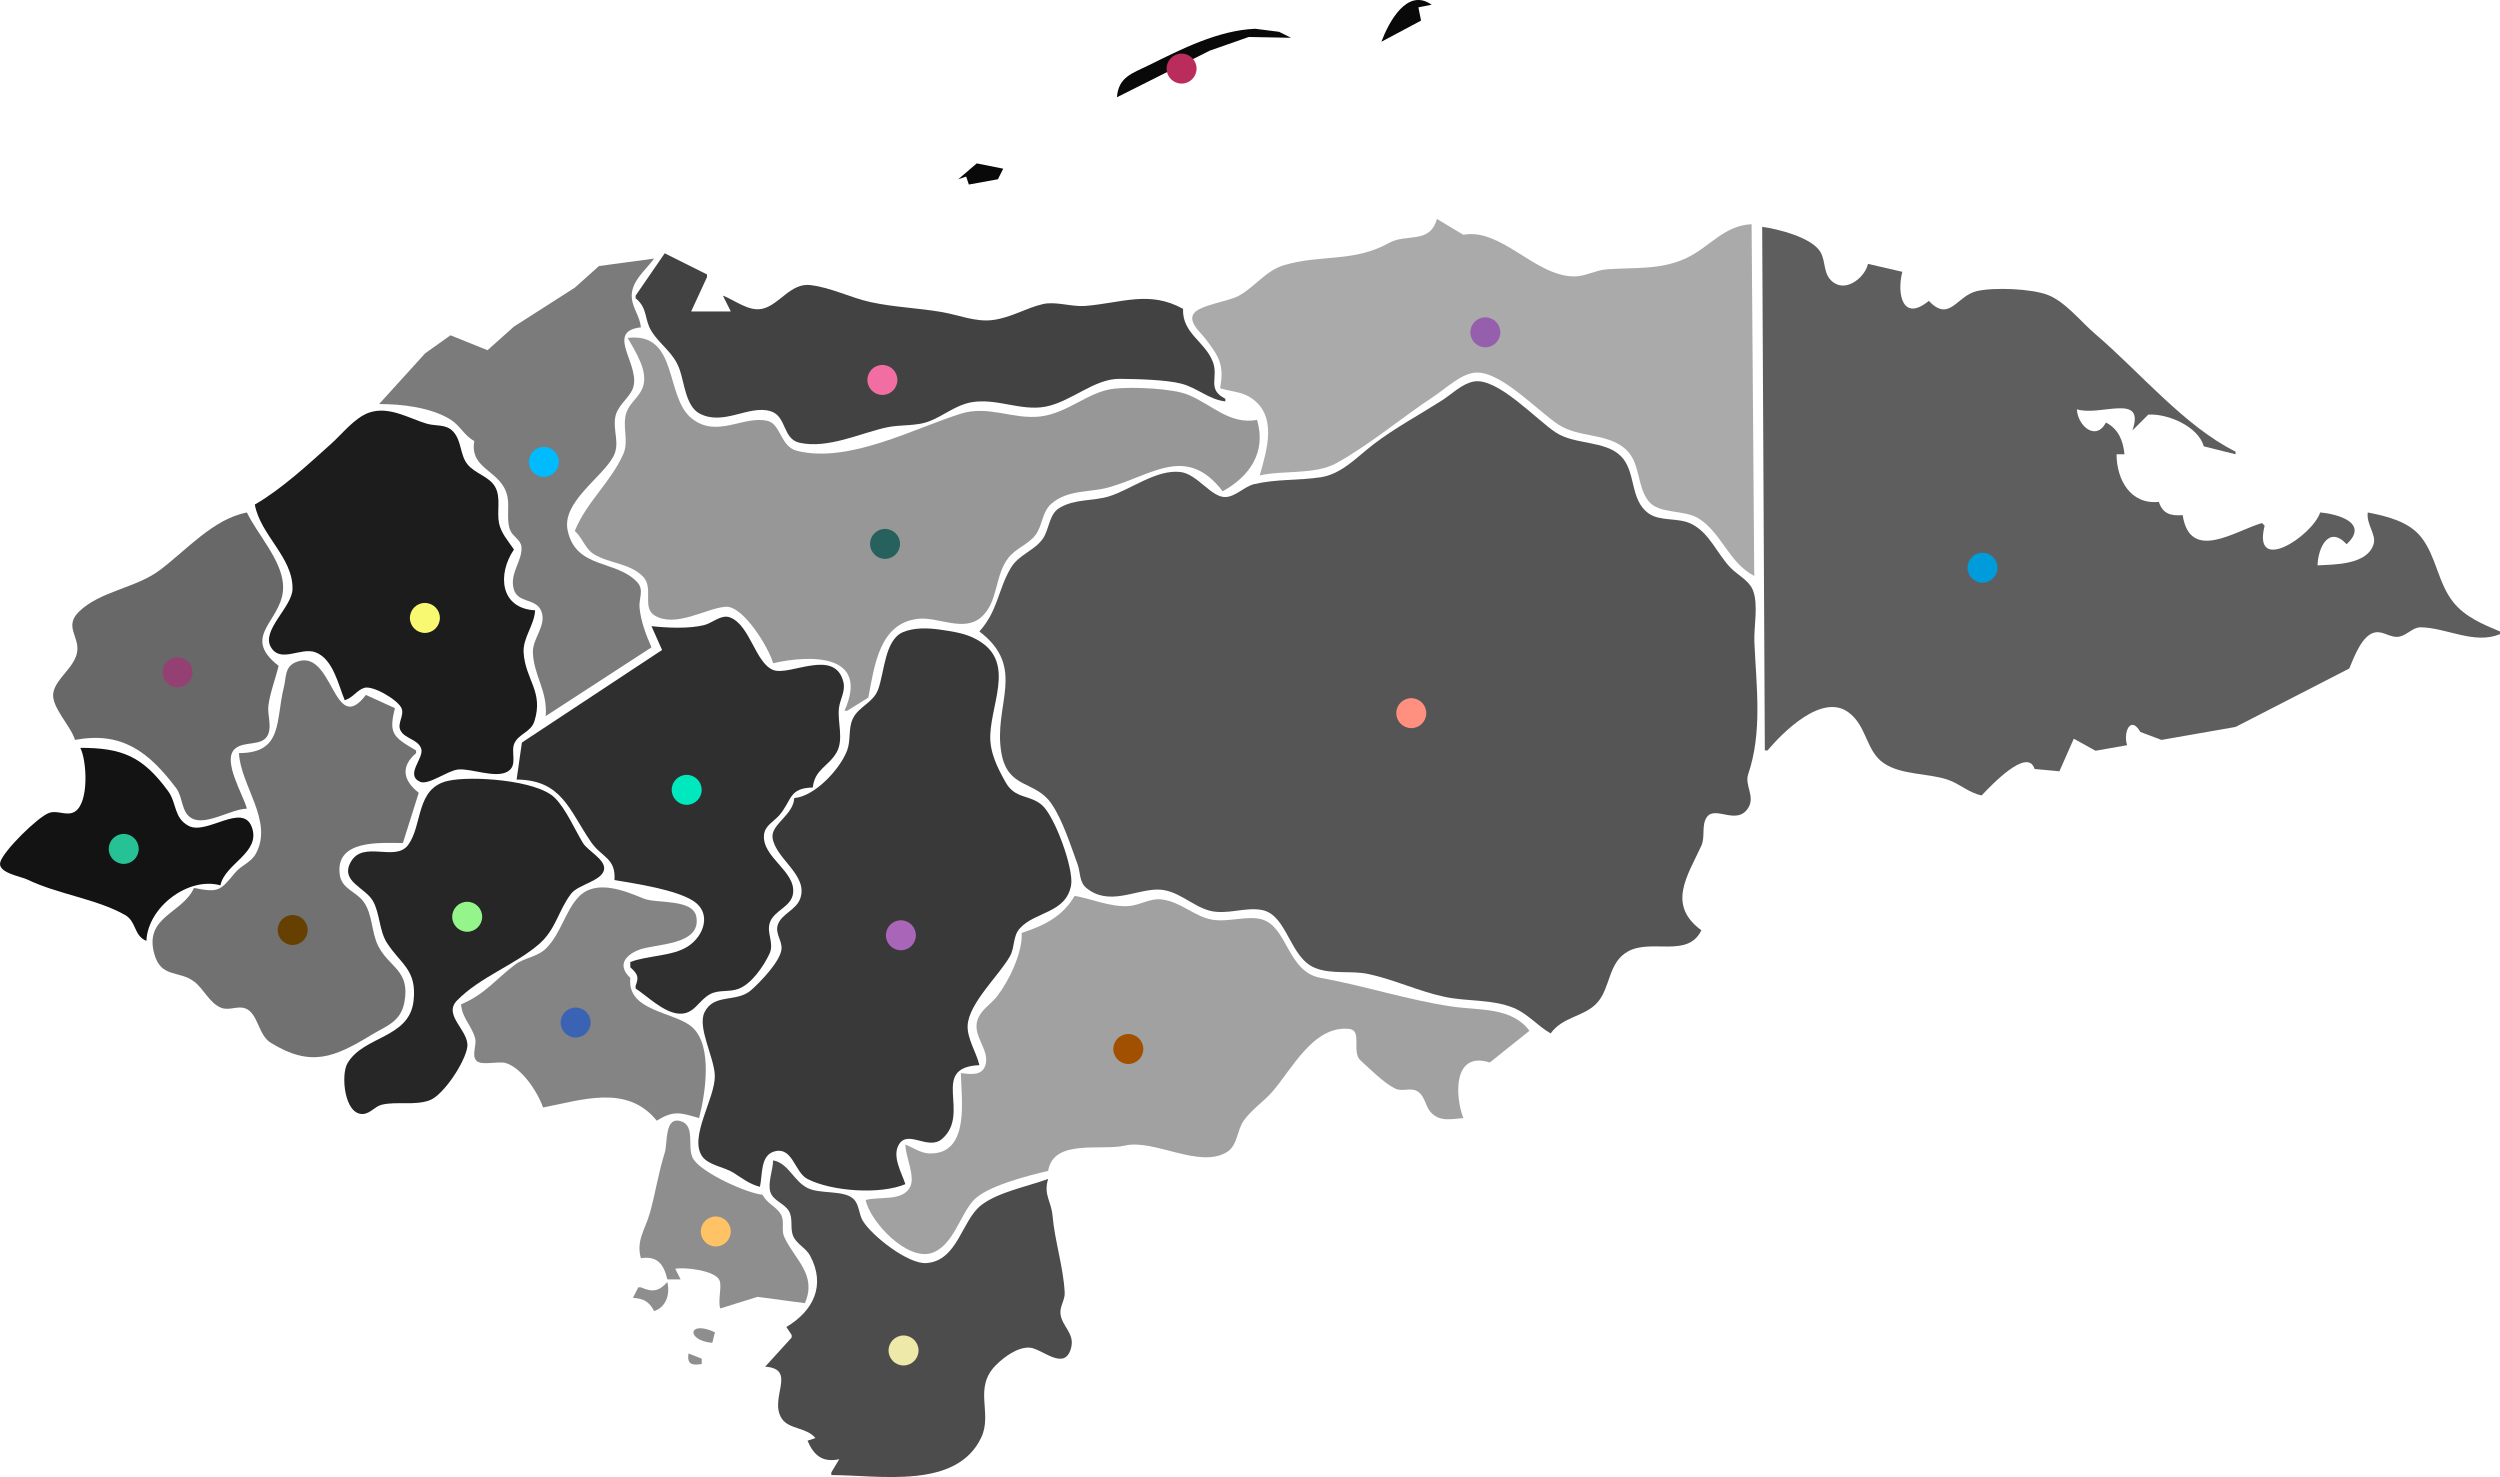 <?xml version="1.0" encoding="UTF-8" standalone="no"?>
<!-- Created with Inkscape (http://www.inkscape.org/) -->

<svg
   width="250.125mm"
   height="147.776mm"
   viewBox="0 0 250.125 147.776"
   version="1.1"
   id="svg1"
   xml:space="preserve"
   inkscape:version="1.3 (0e150ed6c4, 2023-07-21)"
   sodipodi:docname="map-honduras.svg"
   xmlns:inkscape="http://www.inkscape.org/namespaces/inkscape"
   xmlns:sodipodi="http://sodipodi.sourceforge.net/DTD/sodipodi-0.dtd"
   xmlns="http://www.w3.org/2000/svg"
   xmlns:svg="http://www.w3.org/2000/svg"><sodipodi:namedview
     id="namedview1"
     pagecolor="#ffffff"
     bordercolor="#000000"
     borderopacity="0.25"
     inkscape:showpageshadow="2"
     inkscape:pageopacity="0.0"
     inkscape:pagecheckerboard="0"
     inkscape:deskcolor="#d1d1d1"
     inkscape:document-units="mm"
     inkscape:zoom="0.52347032"
     inkscape:cx="279.86305"
     inkscape:cy="163.33304"
     inkscape:window-width="1920"
     inkscape:window-height="1027"
     inkscape:window-x="1912"
     inkscape:window-y="22"
     inkscape:window-maximized="1"
     inkscape:current-layer="layer1" /><defs
     id="defs1" /><g
     inkscape:label="Layer 1"
     inkscape:groupmode="layer"
     id="layer1"
     transform="translate(-21.167,-57.679)"><path
       style="fill:#4c4c4c;stroke:none;fill-opacity:1"
       d="m 98.519,173.774 c -0.02,0.95 -0.55,2.244 -0.284,3.141 0.271,0.912 1.408,1.141 1.864,1.936 0.447,0.779 0.082,1.715 0.432,2.51 0.352,0.8 1.271,1.174 1.686,1.949 1.6,2.985 0.312,5.539 -2.375,7.133 l 0.529,0.794 v 0.265 l -2.646,2.91 c 3.263,0.247 0.317,3.197 1.668,5.209 0.724,1.079 2.457,0.849 3.359,1.935 l -0.794,0.265 c 0.644,1.507 1.53,2.204 3.175,1.852 l -0.794,1.323 v 0.265 c 4.779,0 12.545,1.494 15.011,-3.78 1.139,-2.436 -0.831,-4.915 1.453,-7.217 0.799,-0.805 2.173,-1.828 3.38,-1.754 1.238,0.075 3.51,2.448 4.148,0.023 0.386,-1.466 -0.936,-2.143 -1.065,-3.422 -0.075,-0.739 0.461,-1.367 0.424,-2.106 -0.127,-2.537 -0.995,-5.165 -1.214,-7.673 -0.131,-1.505 -0.929,-2.108 -0.442,-3.704 -2.019,0.753 -5.048,1.319 -6.724,2.649 -1.946,1.545 -2.323,5.532 -5.447,5.773 -1.815,0.14 -5.439,-2.706 -6.367,-4.216 -0.41,-0.668 -0.351,-1.635 -0.932,-2.194 -0.963,-0.927 -3.33,-0.459 -4.607,-1.101 -1.399,-0.703 -1.913,-2.499 -3.44,-2.763 z"
       id="path3862-4" /><g
       id="g1"
       style="fill:#8e8e8e;fill-opacity:1"><path
         style="fill:#8e8e8e;stroke:none;fill-opacity:1"
         d="m 90.052,193.088 c -0.166,1.08 0.322,1.227 1.323,1.058 v -0.529 z"
         id="path4230-4" /><path
         style="fill:#8e8e8e;stroke:none;fill-opacity:1"
         d="m 92.433,192.03 0.265,-1.058 c -2.718,-1.266 -2.923,0.834 -0.265,1.058 z"
         id="path4199-8" /><path
         style="fill:#8e8e8e;stroke:none;fill-opacity:1"
         d="m 87.935,185.945 c -0.833,0.94 -1.512,1.047 -2.646,0.529 h -0.265 l -0.529,1.058 c 1.064,0.063 1.622,0.374 2.117,1.323 1.22,-0.407 1.61,-1.709 1.323,-2.91 z"
         id="path4122-7" /><path
         style="fill:#8e8e8e;stroke:none;fill-opacity:1"
         d="m 85.289,183.563 c 1.659,-0.245 2.277,0.589 2.646,2.117 h 1.323 l -0.529,-1.058 c 0.908,-0.194 3.97,0.165 4.412,1.129 0.292,0.639 -0.175,1.971 0.086,2.84 l 3.728,-1.163 4.739,0.634 c 1.251,-2.855 -1.019,-4.357 -2.059,-6.616 -0.335,-0.727 0.062,-1.591 -0.34,-2.271 -0.476,-0.803 -1.387,-1.067 -1.834,-1.962 -1.633,-0.168 -5.913,-2.128 -6.877,-3.496 -0.798,-1.133 0.281,-3.406 -1.336,-3.871 -1.619,-0.465 -1.28,2.242 -1.564,3.133 -0.65,2.043 -0.936,4.074 -1.505,6.085 -0.461,1.631 -1.394,2.743 -0.89,4.498 z"
         id="path3756-9" /></g><path
       style="fill:#a1a1a1;stroke:none;fill-opacity:1"
       d="m 128.681,147.315 c -1.21,2.077 -3.082,2.984 -5.292,3.704 0.1,1.96 -1.278,4.815 -2.465,6.34 -0.641,0.823 -1.637,1.351 -1.969,2.396 -0.505,1.591 1.263,2.967 0.807,4.478 -0.344,1.14 -1.553,0.913 -2.459,0.809 0.01,2.382 1.012,8.179 -3.175,8.038 -0.811,-0.027 -1.646,-0.589 -2.381,-0.895 0.011,1.199 0.992,3.154 0.497,4.205 -0.726,1.542 -3.127,0.956 -4.466,1.352 0.425,2.144 4.116,6.115 6.613,5.296 2.091,-0.685 2.821,-3.731 4.125,-5.212 1.306,-1.483 5.577,-2.545 7.517,-2.994 0.528,-3.263 5.323,-1.981 7.673,-2.537 2.915,-0.69 7.478,2.357 10.228,0.638 1.046,-0.654 0.992,-2.156 1.646,-3.104 0.772,-1.118 2.001,-1.909 2.893,-2.934 1.951,-2.243 4.116,-6.658 7.69,-6.271 1.342,0.145 0.185,2.303 1.131,3.159 0.932,0.844 2.364,2.282 3.475,2.815 0.717,0.344 1.535,-0.16 2.232,0.277 0.722,0.453 0.754,1.432 1.281,2.045 0.893,1.038 2.1,0.713 3.291,0.62 -0.84,-2.163 -1.06,-6.744 2.646,-5.556 l 3.969,-3.175 c -1.774,-2.382 -5,-2.031 -7.673,-2.416 -4.409,-0.636 -8.83,-2.088 -13.229,-2.881 -3.316,-0.598 -3.281,-5.061 -5.835,-5.839 -1.447,-0.44 -3.413,0.306 -5.013,0.018 -1.819,-0.328 -3.099,-1.779 -5.027,-2.021 -1.225,-0.154 -2.237,0.618 -3.439,0.668 -1.795,0.074 -3.551,-0.728 -5.292,-1.023 z"
       id="path2892-8" /><path
       style="fill:#848484;stroke:none;fill-opacity:1"
       d="m 67.298,158.163 c 0.102,1.402 1.099,2.154 1.413,3.44 0.158,0.645 -0.381,1.669 0.118,2.194 0.516,0.543 2.201,0.006 2.966,0.248 1.6,0.505 3.186,2.911 3.705,4.437 3.902,-0.741 8.41,-2.354 11.377,1.323 1.705,-1.071 2.393,-0.789 4.233,-0.265 0.609,-2.353 1.414,-7.224 -0.698,-9.101 -1.742,-1.547 -6.554,-1.554 -6.181,-4.922 -1.232,-1.142 -0.682,-2.168 0.795,-2.783 1.592,-0.662 6.273,-0.409 5.821,-3.278 -0.301,-1.912 -3.977,-1.336 -5.293,-1.879 -1.883,-0.777 -4.772,-1.979 -6.5,-0.159 -1.306,1.376 -1.75,3.587 -3.192,5.088 -0.896,0.932 -2.184,0.956 -3.159,1.683 -1.867,1.391 -3.03,2.989 -5.405,3.973 z"
       id="path2835-7" /><path
       style="fill:#262626;stroke:none;fill-opacity:1"
       d="m 65.985,135.802 c -3.244,0.741 -2.508,4.382 -3.976,6.403 -1.28,1.763 -4.483,-0.502 -5.739,1.7 -1.123,1.969 1.462,2.558 2.223,3.944 0.701,1.277 0.608,2.957 1.393,4.173 1.39,2.152 2.994,2.669 2.661,5.765 -0.409,3.807 -4.995,3.496 -6.619,6.277 -0.679,1.162 -0.307,5.183 1.562,5.069 0.732,-0.045 1.186,-0.764 1.881,-0.929 1.481,-0.35 3.203,0.1 4.737,-0.423 1.419,-0.484 3.639,-3.907 3.815,-5.383 0.19,-1.59 -2.473,-3.146 -1.035,-4.618 2.305,-2.36 5.806,-3.56 8.217,-5.651 1.687,-1.463 1.938,-3.406 3.213,-5.049 0.711,-0.916 3.125,-1.271 3.289,-2.426 0.139,-0.985 -1.643,-1.856 -2.115,-2.632 -0.832,-1.369 -1.719,-3.441 -2.833,-4.535 -1.794,-1.763 -8.328,-2.218 -10.673,-1.683 z"
       id="path2453-0" /><path
       style="fill:#131313;stroke:none;fill-opacity:1"
       d="m 29.198,132.499 c 0.66,1.253 0.905,5.54 -0.568,6.4 -0.797,0.465 -1.719,-0.198 -2.562,0.114 -1.141,0.423 -4.546,3.779 -4.873,4.921 -0.307,1.072 2.053,1.426 2.712,1.744 3.058,1.477 6.904,1.925 9.761,3.538 1.168,0.66 0.871,2.086 2.145,2.598 0.149,-3.415 4.23,-6.449 7.408,-5.556 0.441,-2.187 4.057,-3.244 3.148,-5.805 -0.901,-2.537 -4.509,0.796 -6.311,-0.137 -1.513,-0.783 -1.197,-2.284 -2.06,-3.469 -2.563,-3.522 -4.648,-4.347 -8.8,-4.347 z"
       id="path2302-5" /><path
       style="fill:#717171;stroke:none;fill-opacity:1"
       d="m 45.073,133.028 c 0.169,3.26 3.462,6.791 1.704,10.04 -0.492,0.909 -1.454,1.165 -2.086,1.926 -1.511,1.822 -1.649,2.007 -4.117,1.528 -1.16,2.574 -5.021,2.85 -3.965,6.615 0.676,2.41 2.447,1.608 3.961,2.734 0.982,0.731 1.542,2.147 2.696,2.625 0.817,0.338 1.689,-0.225 2.46,0.076 1.271,0.497 1.262,2.65 2.526,3.433 4.028,2.495 6.386,1.45 10.049,-0.768 1.561,-0.945 2.98,-1.321 3.336,-3.338 0.56,-3.178 -1.52,-3.38 -2.634,-5.585 -0.69,-1.365 -0.541,-3.134 -1.457,-4.413 -0.735,-1.026 -2.19,-1.275 -2.385,-2.703 -0.489,-3.582 4.141,-3.174 6.315,-3.174 l 1.587,-5.027 c -1.579,-1.24 -1.83,-2.626 -0.265,-3.969 v -0.265 C 60.502,131.421 60.027,131.074 60.683,128.53 l -2.91,-1.323 c -3.302,4.369 -3.253,-4.981 -7.087,-3.243 -1.046,0.474 -0.881,1.523 -1.113,2.449 -0.846,3.374 -0.059,6.612 -4.5,6.615 z"
       id="path1924-0" /><path
       style="fill:#393939;stroke:none;fill-opacity:1"
       d="m 100.635,137.526 c -0.094,1.712 -2.363,2.637 -2.173,3.98 0.3,2.119 3.603,3.723 2.767,6.073 -0.417,1.172 -1.919,1.538 -2.258,2.674 -0.245,0.82 0.438,1.535 0.389,2.343 -0.075,1.236 -2.14,3.347 -3.034,4.139 -1.46,1.293 -3.735,0.293 -4.673,2.226 -0.739,1.521 0.997,4.545 1.031,6.345 0.044,2.267 -2.614,6.137 -1.261,8.067 0.624,0.89 2.233,1.069 3.128,1.638 0.907,0.577 1.591,1.132 2.646,1.407 0.289,-1.214 -0.011,-3.257 1.592,-3.574 1.711,-0.338 1.895,2.152 3.183,2.801 2.446,1.235 7.246,1.576 9.778,0.508 -0.374,-1.149 -1.337,-2.749 -0.669,-3.929 0.907,-1.602 2.953,0.626 4.358,-0.613 2.918,-2.57 -1.319,-7.14 3.719,-7.365 -0.3,-1.266 -1.241,-2.662 -1.177,-3.969 0.109,-2.221 3.158,-5.019 4.232,-6.928 0.507,-0.902 0.266,-1.998 0.999,-2.801 1.532,-1.682 4.608,-1.497 5.117,-4.294 0.298,-1.635 -1.643,-6.958 -2.93,-8.043 -1.265,-1.065 -2.669,-0.566 -3.629,-2.28 -0.828,-1.479 -1.603,-3.015 -1.524,-4.758 0.16,-3.549 2.706,-7.732 -1.88,-9.767 -0.936,-0.415 -2.163,-0.593 -3.175,-0.737 -1.165,-0.166 -2.593,-0.214 -3.692,0.261 -1.826,0.789 -1.843,4.051 -2.48,5.744 -0.509,1.351 -1.954,1.679 -2.535,2.926 -0.461,0.99 -0.176,2.139 -0.561,3.157 -0.724,1.914 -3.257,4.599 -5.283,4.766 z"
       id="path1783-2" /><path
       style="fill:#2f2f2f;stroke:none;fill-opacity:1"
       d="m 86.348,120.328 1.058,2.381 -14.023,9.26 -0.529,3.704 c 4.535,0.038 5.247,3.049 7.445,6.25 1.07,1.557 2.503,1.591 2.345,3.804 2.11,0.363 6.173,0.956 7.926,2.115 1.8,1.191 1.054,3.46 -0.567,4.516 -1.555,1.013 -4.015,0.895 -5.772,1.571 v 0.529 c 0.717,0.664 0.89,0.936 0.529,1.852 v 0.265 c 1.207,0.806 2.766,2.353 4.233,2.51 1.615,0.173 2.007,-1.281 3.203,-1.933 0.886,-0.484 1.954,-0.186 2.879,-0.548 1.308,-0.512 2.472,-2.24 3.064,-3.468 0.532,-1.103 -0.316,-2.08 0.058,-3.164 0.427,-1.236 2.149,-1.541 2.318,-2.923 0.274,-2.225 -3.098,-3.579 -2.912,-5.819 0.08,-0.965 1,-1.353 1.553,-2.01 1.271,-1.51 0.926,-2.695 3.33,-2.753 0.205,-1.839 1.554,-2.083 2.374,-3.495 0.756,-1.303 0.079,-3.061 0.242,-4.443 0.108,-0.915 0.684,-1.681 0.44,-2.641 -0.865,-3.392 -5.34,-0.552 -6.996,-1.17 -1.808,-0.675 -2.329,-4.534 -4.365,-5.275 -0.855,-0.311 -1.751,0.568 -2.543,0.77 -1.538,0.392 -3.72,0.281 -5.292,0.114 z"
       id="path1713-6" /><path
       style="fill:#686868;stroke:none;fill-opacity:1"
       d="m 28.669,131.705 c 4.683,-0.869 7.361,1.166 10.133,4.838 0.677,0.897 0.489,2.423 1.548,3.005 1.426,0.782 3.916,-0.926 5.517,-0.964 -0.37,-1.416 -2.459,-4.759 -1.235,-5.949 0.926,-0.9 2.848,-0.198 3.369,-1.498 0.357,-0.892 -0.095,-1.94 0.021,-2.871 0.16,-1.282 0.714,-2.689 1.019,-3.969 -4.035,-3.148 0.743,-4.559 0.438,-8.202 -0.207,-2.472 -2.529,-4.926 -3.613,-7.144 -3.376,0.651 -6.077,3.809 -8.731,5.787 -2.407,1.794 -5.998,2.09 -8.091,4.164 -1.496,1.482 0.142,2.511 -0.17,4.072 -0.309,1.548 -2.084,2.554 -2.369,3.992 -0.277,1.398 1.761,3.346 2.163,4.739 z"
       id="path1314-5" /><path
       style="fill:#1c1c1c;stroke:none;fill-opacity:1"
       d="m 46.66,108.157 c 0.553,3.067 3.851,5.298 3.772,8.467 -0.045,1.799 -3.14,4.118 -2.167,5.791 0.971,1.67 3.004,-0.035 4.479,0.531 1.746,0.67 2.265,3.215 2.912,4.79 0.809,-0.239 1.213,-1 1.951,-1.237 0.867,-0.278 3.447,1.24 3.75,2.08 0.267,0.741 -0.492,1.487 -0.109,2.2 0.435,0.81 1.692,0.853 2.05,1.767 0.372,0.95 -1.649,2.617 -0.119,3.345 0.839,0.399 2.798,-1.146 3.854,-1.227 1.36,-0.105 3.742,0.929 4.943,0.198 1.027,-0.626 0.247,-1.957 0.666,-2.836 0.453,-0.95 1.646,-1.098 1.991,-2.184 0.946,-2.978 -0.905,-4.142 -1.077,-6.868 -0.093,-1.485 1.069,-2.726 1.15,-4.233 -3.507,-0.182 -3.8,-3.612 -2.117,-6.085 -0.569,-0.844 -1.287,-1.62 -1.496,-2.646 -0.237,-1.158 0.221,-2.588 -0.403,-3.648 -0.606,-1.029 -1.998,-1.299 -2.745,-2.222 -0.776,-0.958 -0.566,-2.323 -1.43,-3.276 -0.713,-0.787 -1.725,-0.524 -2.647,-0.795 -1.766,-0.52 -3.82,-1.823 -5.831,-1.088 -1.387,0.507 -2.628,2.098 -3.704,3.067 -2.241,2.02 -5.048,4.614 -7.673,6.109 z"
       id="path775-2" /><path
       style="fill:#555555;stroke:none;fill-opacity:1"
       d="m 119.156,120.857 c 4.814,3.67 1.341,7.35 2.204,12.171 0.649,3.628 3.361,2.695 4.989,5.039 1.13,1.626 1.944,4.224 2.627,6.074 0.296,0.802 0.156,1.785 0.879,2.379 2.212,1.816 4.792,0.22 7.029,0.161 2.056,-0.054 3.472,1.62 5.292,2.108 1.742,0.467 3.601,-0.41 5.291,-0.056 2.515,0.528 2.716,4.779 5.293,5.796 1.679,0.662 3.57,0.232 5.292,0.597 2.601,0.552 5.062,1.74 7.673,2.292 2.262,0.478 4.697,0.212 6.879,1.1 1.395,0.568 2.406,1.806 3.704,2.556 1.245,-1.716 3.314,-1.641 4.614,-3.025 1.404,-1.495 1.097,-4.043 3.104,-5.17 2.358,-1.324 6.003,0.698 7.363,-2.124 -3.459,-2.556 -1.407,-5.402 0,-8.467 0.403,-0.879 -0.01,-2.044 0.539,-2.842 0.839,-1.232 3.037,0.899 4.165,-0.965 0.688,-1.138 -0.393,-2.242 -0.021,-3.336 1.442,-4.24 0.817,-8.769 0.621,-13.229 -0.068,-1.557 0.439,-3.789 -0.17,-5.243 -0.384,-0.917 -1.524,-1.483 -2.198,-2.176 -1.392,-1.43 -2.118,-3.539 -3.994,-4.431 -1.298,-0.617 -3.051,-0.201 -4.205,-1.01 -1.94,-1.36 -1.23,-4.211 -2.806,-5.757 -1.595,-1.565 -4.579,-1.102 -6.482,-2.341 -1.923,-1.251 -5.826,-5.523 -8.202,-5.111 -1.177,0.204 -2.199,1.251 -3.175,1.876 -2.291,1.466 -4.714,2.758 -6.879,4.411 -1.638,1.25 -3.165,2.98 -5.292,3.297 -2.23,0.333 -4.381,0.162 -6.615,0.678 -1.004,0.232 -1.869,1.258 -2.887,1.299 -1.443,0.058 -2.819,-2.309 -4.522,-2.505 -2.416,-0.278 -4.973,1.768 -7.144,2.437 -1.603,0.494 -3.43,0.229 -4.967,1.163 -1.043,0.634 -0.994,2.123 -1.646,3.063 -0.856,1.235 -2.409,1.577 -3.215,2.943 -1.29,2.187 -1.267,4.254 -3.136,6.346 z"
       id="path631-3" /><path
       style="fill:#979797;stroke:none;fill-opacity:1"
       d="m 83.966,91.488 c 0.757,1.366 2.147,3.375 1.479,5.027 -0.363,0.899 -1.248,1.465 -1.584,2.381 -0.506,1.381 0.275,2.866 -0.342,4.233 -1.293,2.867 -3.62,4.697 -4.845,7.673 0.76,0.667 1.032,1.772 1.89,2.308 1.53,0.954 3.605,0.896 4.928,2.25 1.129,1.155 -0.14,3.1 1.18,3.901 2.081,1.263 5.137,-0.723 7.081,-0.876 1.784,-0.14 4.359,4.152 4.763,5.647 3.838,-0.867 9.68,-0.931 7.144,4.763 h 0.265 l 2.117,-1.323 c 0.617,-3.173 1.099,-7.491 5.027,-7.885 1.984,-0.199 4.54,1.37 6.28,-0.168 1.718,-1.518 1.308,-4.16 2.72,-5.946 0.748,-0.946 1.966,-1.321 2.679,-2.244 0.745,-0.964 0.645,-2.318 1.622,-3.165 1.635,-1.419 3.862,-1.096 5.749,-1.63 4.387,-1.242 7.755,-4.309 11.376,0.4 2.709,-1.503 4.392,-3.919 3.439,-7.144 -2.742,0.501 -4.478,-1.513 -6.879,-2.509 -1.59,-0.659 -5.649,-0.814 -7.408,-0.616 -2.64,0.298 -4.613,2.453 -7.408,2.783 -2.708,0.32 -5.166,-1.149 -7.938,-0.281 -4.665,1.461 -11.226,5.017 -16.404,3.714 -1.656,-0.417 -1.605,-2.689 -2.95,-2.995 -2.44,-0.555 -5.052,1.776 -7.577,-0.245 -2.722,-2.178 -1.293,-8.662 -6.407,-8.053 z"
       id="path521-1" /><path
       style="fill:#7b7b7b;stroke:none;fill-opacity:1"
       d="m 78.675,86.461 -6.086,3.891 -2.645,2.364 -3.704,-1.492 -2.536,1.804 -4.607,5.075 c 2.287,0 5.158,0.327 7.139,1.55 0.955,0.59 1.393,1.627 2.386,2.154 -0.507,2.914 2.761,2.885 3.313,5.556 0.222,1.075 -0.14,2.37 0.286,3.384 0.261,0.621 1.077,0.959 1.121,1.67 0.087,1.414 -1.204,2.602 -0.779,4.19 0.387,1.445 2.194,0.898 2.741,2.17 0.626,1.457 -0.877,2.743 -0.822,4.195 0.09,2.323 1.483,3.815 1.284,6.35 l 10.583,-6.879 c -0.55,-1.241 -1.065,-2.602 -1.196,-3.969 -0.085,-0.894 0.478,-1.772 -0.222,-2.535 -2.092,-2.28 -6.134,-1.293 -6.969,-5.183 -0.605,-2.821 3.38,-5.241 4.548,-7.363 0.733,-1.332 -0.04,-2.59 0.213,-3.968 0.203,-1.108 1.155,-1.714 1.66,-2.657 1.226,-2.29 -2.907,-5.913 0.908,-6.34 -0.096,-1.062 -0.812,-1.913 -0.911,-2.91 -0.164,-1.654 1.419,-2.833 2.234,-3.969 l -5.517,0.745 z"
       id="path251-3" /><path
       style="fill:#424242;stroke:none;fill-opacity:1"
       d="m 87.671,83.022 -2.91,4.233 v 0.265 c 1.241,1.009 0.843,2.111 1.595,3.304 0.911,1.445 2.201,2.1 2.812,3.84 0.463,1.319 0.625,3.662 1.979,4.383 2.412,1.285 4.923,-0.882 7.103,-0.23 1.651,0.494 1.179,2.785 2.927,3.164 2.851,0.618 6.027,-0.962 8.72,-1.544 1.398,-0.302 2.879,-0.091 4.233,-0.606 1.462,-0.555 2.649,-1.627 4.233,-1.905 2.521,-0.442 4.939,0.91 7.408,0.44 2.565,-0.488 4.865,-2.805 7.408,-2.783 1.679,0.014 4.595,0.08 6.161,0.477 1.585,0.402 2.772,1.596 4.422,1.779 V 97.574 c -1.871,-0.944 -0.678,-2.104 -1.228,-3.629 -0.761,-2.109 -3.093,-2.862 -3.005,-5.367 -3.381,-1.873 -6.137,-0.583 -9.79,-0.289 -1.352,0.109 -2.959,-0.487 -4.233,-0.186 -1.742,0.411 -3.163,1.354 -5.027,1.596 -1.679,0.218 -3.402,-0.503 -5.027,-0.789 -2.364,-0.415 -4.79,-0.487 -7.144,-0.996 -2.032,-0.44 -4.022,-1.481 -6.085,-1.714 -1.962,-0.221 -3.068,1.968 -4.764,2.367 -1.372,0.323 -2.759,-0.857 -3.968,-1.312 l 0.794,1.587 h -3.969 l 1.587,-3.44 v -0.265 z"
       id="path233-9" /><path
       style="fill:#5e5e5e;stroke:none;fill-opacity:1"
       d="m 197.473,80.376 0.265,52.388 h 0.265 c 1.539,-1.812 5.469,-5.806 8.133,-3.795 1.839,1.388 1.714,3.864 3.513,5.073 1.765,1.186 4.365,0.981 6.345,1.63 1.242,0.407 2.138,1.33 3.44,1.59 1.002,-1.07 4.61,-4.862 5.292,-2.646 l 2.486,0.229 1.437,-3.26 2.176,1.207 3.161,-0.557 c -0.417,-1.255 0.336,-3.047 1.323,-1.323 l 2.117,0.794 7.408,-1.296 11.377,-5.848 c 0.468,-1.095 1.295,-3.457 2.656,-3.622 0.835,-0.102 1.5,0.604 2.367,0.43 0.77,-0.155 1.347,-0.947 2.144,-0.931 2.59,0.053 5.374,1.752 7.914,0.683 v -0.265 c -1.7,-0.707 -3.474,-1.442 -4.659,-2.914 -1.548,-1.922 -1.714,-4.606 -3.229,-6.524 -1.248,-1.579 -3.476,-2.106 -5.341,-2.468 -0.174,1.128 0.849,2.199 0.595,3.118 -0.598,2.165 -4.048,2.081 -5.622,2.173 0.052,-1.792 1.135,-4.03 2.91,-2.117 2.264,-2.1 -0.799,-3.014 -2.646,-3.175 -0.816,2.392 -6.81,6.281 -5.556,1.323 l -0.265,-0.265 c -2.648,0.757 -7.2,3.988 -7.938,-0.794 -1.181,0.103 -2.008,-0.137 -2.381,-1.323 -2.85,0.293 -4.224,-2.227 -4.233,-4.763 h 0.794 c -0.14,-1.365 -0.6,-2.524 -1.852,-3.175 -1.017,1.912 -2.84,0.32 -2.91,-1.323 2.356,0.738 6.872,-1.714 5.556,2.117 l 1.587,-1.587 c 1.974,-0.114 4.983,1.176 5.556,3.175 l 3.175,0.794 v -0.265 c -5.133,-2.557 -9.666,-8.05 -14.023,-11.755 -1.433,-1.218 -2.993,-3.24 -4.763,-3.924 -1.629,-0.63 -5.409,-0.78 -7.099,-0.382 -2.042,0.481 -2.712,3.174 -4.807,0.979 -2.628,2.167 -3.216,-0.731 -2.646,-2.91 l -3.44,-0.794 c -0.258,1.239 -1.995,2.777 -3.353,1.923 -1.211,-0.762 -0.793,-2.127 -1.424,-3.143 -0.895,-1.441 -4.231,-2.271 -5.807,-2.485 z"
       id="path188-8" /><path
       style="fill:#aaaaaa;stroke:none;fill-opacity:1"
       d="m 164.929,79.582 c -0.685,2.547 -3.057,1.436 -4.763,2.389 -3.593,2.008 -6.863,1.123 -10.583,2.255 -1.784,0.543 -2.898,2.19 -4.498,3.057 -1.013,0.549 -3.872,0.914 -4.479,1.757 -0.604,0.84 0.673,1.893 1.12,2.473 1.415,1.836 1.95,2.708 1.507,5.003 0.916,0.31 2.043,0.346 2.882,0.837 2.969,1.74 1.81,5.326 1.087,7.894 2.386,-0.55 5.512,-0.037 7.673,-1.231 3.344,-1.848 6.568,-4.587 9.79,-6.707 1.177,-0.775 2.757,-2.323 4.233,-2.357 2.526,-0.057 6.132,3.866 8.202,5.213 2.021,1.314 4.711,0.821 6.58,2.341 1.676,1.364 1.19,3.743 2.418,5.307 1.044,1.331 3.585,0.826 5.022,1.74 2.326,1.48 3.011,4.426 5.56,5.749 L 196.414,80.111 c -2.809,0.129 -4.21,2.335 -6.615,3.43 -2.603,1.186 -5.195,0.867 -7.938,1.092 -1.093,0.09 -2.079,0.7 -3.175,0.702 -3.933,0.008 -7.302,-4.876 -11.113,-4.166 z"
       id="path170-9" /><g
       id="g2"
       style="fill:#090909;fill-opacity:1"><path
         style="fill:#090909;stroke:none;fill-opacity:1"
         d="m 118.891,74.026 -1.852,1.587 0.794,-0.265 0.265,0.794 2.91,-0.529 0.529,-1.058 z"
         id="path130-4" /><path
         style="fill:#090909;stroke:none;fill-opacity:1"
         d="m 132.914,67.411 9.284,-4.663 3.908,-1.37 4.23,0.081 -1.199,-0.598 -2.382,-0.305 c -3.729,0.16 -7.383,2.035 -10.666,3.656 -1.622,0.801 -3.02,1.148 -3.175,3.199 z"
         id="path64-0"
         sodipodi:nodetypes="ccccccsc" /><path
         style="fill:#090909;stroke:none;fill-opacity:1"
         d="m 159.373,61.855 3.969,-2.117 -0.265,-1.323 1.323,-0.265 c -2.442,-1.731 -4.272,1.713 -5.027,3.704 z"
         id="path22-9" /></g><circle
       style="fill:#27c196;fill-opacity:1;stroke-width:0.034"
       id="path2-3-1-6"
       cx="33.546"
       cy="142.613"
       r="1.5" /><circle
       style="fill:#954073;fill-opacity:1;stroke-width:0.034"
       id="path2-5-5-6-5"
       cx="38.932"
       cy="124.941"
       r="1.5" /><circle
       style="fill:#f9f871;fill-opacity:1;stroke-width:0.034"
       id="path2-53-8-7"
       cx="63.677"
       cy="119.504"
       r="1.5" /><circle
       style="fill:#27615d;fill-opacity:1;stroke-width:0.034"
       id="path2-4-8-2-7"
       cx="109.715"
       cy="112.096"
       r="1.5" /><circle
       style="fill:#eee8a9;fill-opacity:1;stroke-width:0.034"
       id="path2-99-7-3-2"
       cx="111.567"
       cy="192.794"
       r="1.5" /><circle
       style="fill:#654000;fill-opacity:1;stroke-width:0.034"
       id="path2-53-2-6-2"
       cx="50.448"
       cy="150.725"
       r="1.5" /><circle
       style="fill:#965fae;fill-opacity:1;stroke-width:0.034"
       id="path2-9-8-9-8"
       cx="169.775"
       cy="90.929"
       r="1.5" /><circle
       style="fill:#3b63b4;fill-opacity:1;stroke-width:0.034"
       id="path2-41-5-0-2"
       cx="78.758"
       cy="159.985"
       r="1.5" /><circle
       style="fill:#94f58b;fill-opacity:1;stroke-width:0.034"
       id="path2-0-4-0-6"
       cx="67.91"
       cy="149.402"
       r="1.5" /><circle
       style="fill:#009bdb;fill-opacity:1;stroke-width:0.034"
       id="path2-99-3-8"
       cx="219.517"
       cy="114.477"
       r="1.5" /><circle
       style="fill:#a14f00;fill-opacity:1;stroke-width:0.034"
       id="path2-4-83-1"
       cx="134.056"
       cy="162.631"
       r="1.5" /><circle
       style="fill:#ff8f7f;fill-opacity:1;stroke-width:0.034"
       id="path2-9-6-5"
       cx="162.367"
       cy="129.029"
       r="1.5" /><circle
       style="fill:#a966b9;fill-opacity:1;stroke-width:0.034"
       id="path2-6-2"
       cx="111.302"
       cy="151.254"
       r="1.5" /><circle
       style="fill:#00e9be;fill-opacity:1;stroke-width:0.034"
       id="path2-50-8-8"
       cx="89.871"
       cy="136.702"
       r="1.5" /><circle
       style="fill:#f26ea2;fill-opacity:1;stroke-width:0.034"
       id="path2-0-1-5"
       cx="109.45"
       cy="95.692"
       r="1.5" /><circle
       style="fill:#00bbff;fill-opacity:1;stroke-width:0.034"
       id="path2-41-4-9"
       cx="75.583"
       cy="103.894"
       r="1.5" /><circle
       style="fill:#ffc265;fill-opacity:1;stroke-width:0.034"
       id="path2-5-3-1"
       cx="92.781"
       cy="180.888"
       r="1.5" /><circle
       style="fill:#b92c5b;fill-opacity:1;stroke-width:0.034"
       id="path2-3-8-7-8"
       cx="139.384"
       cy="64.542"
       r="1.5" /></g></svg>
